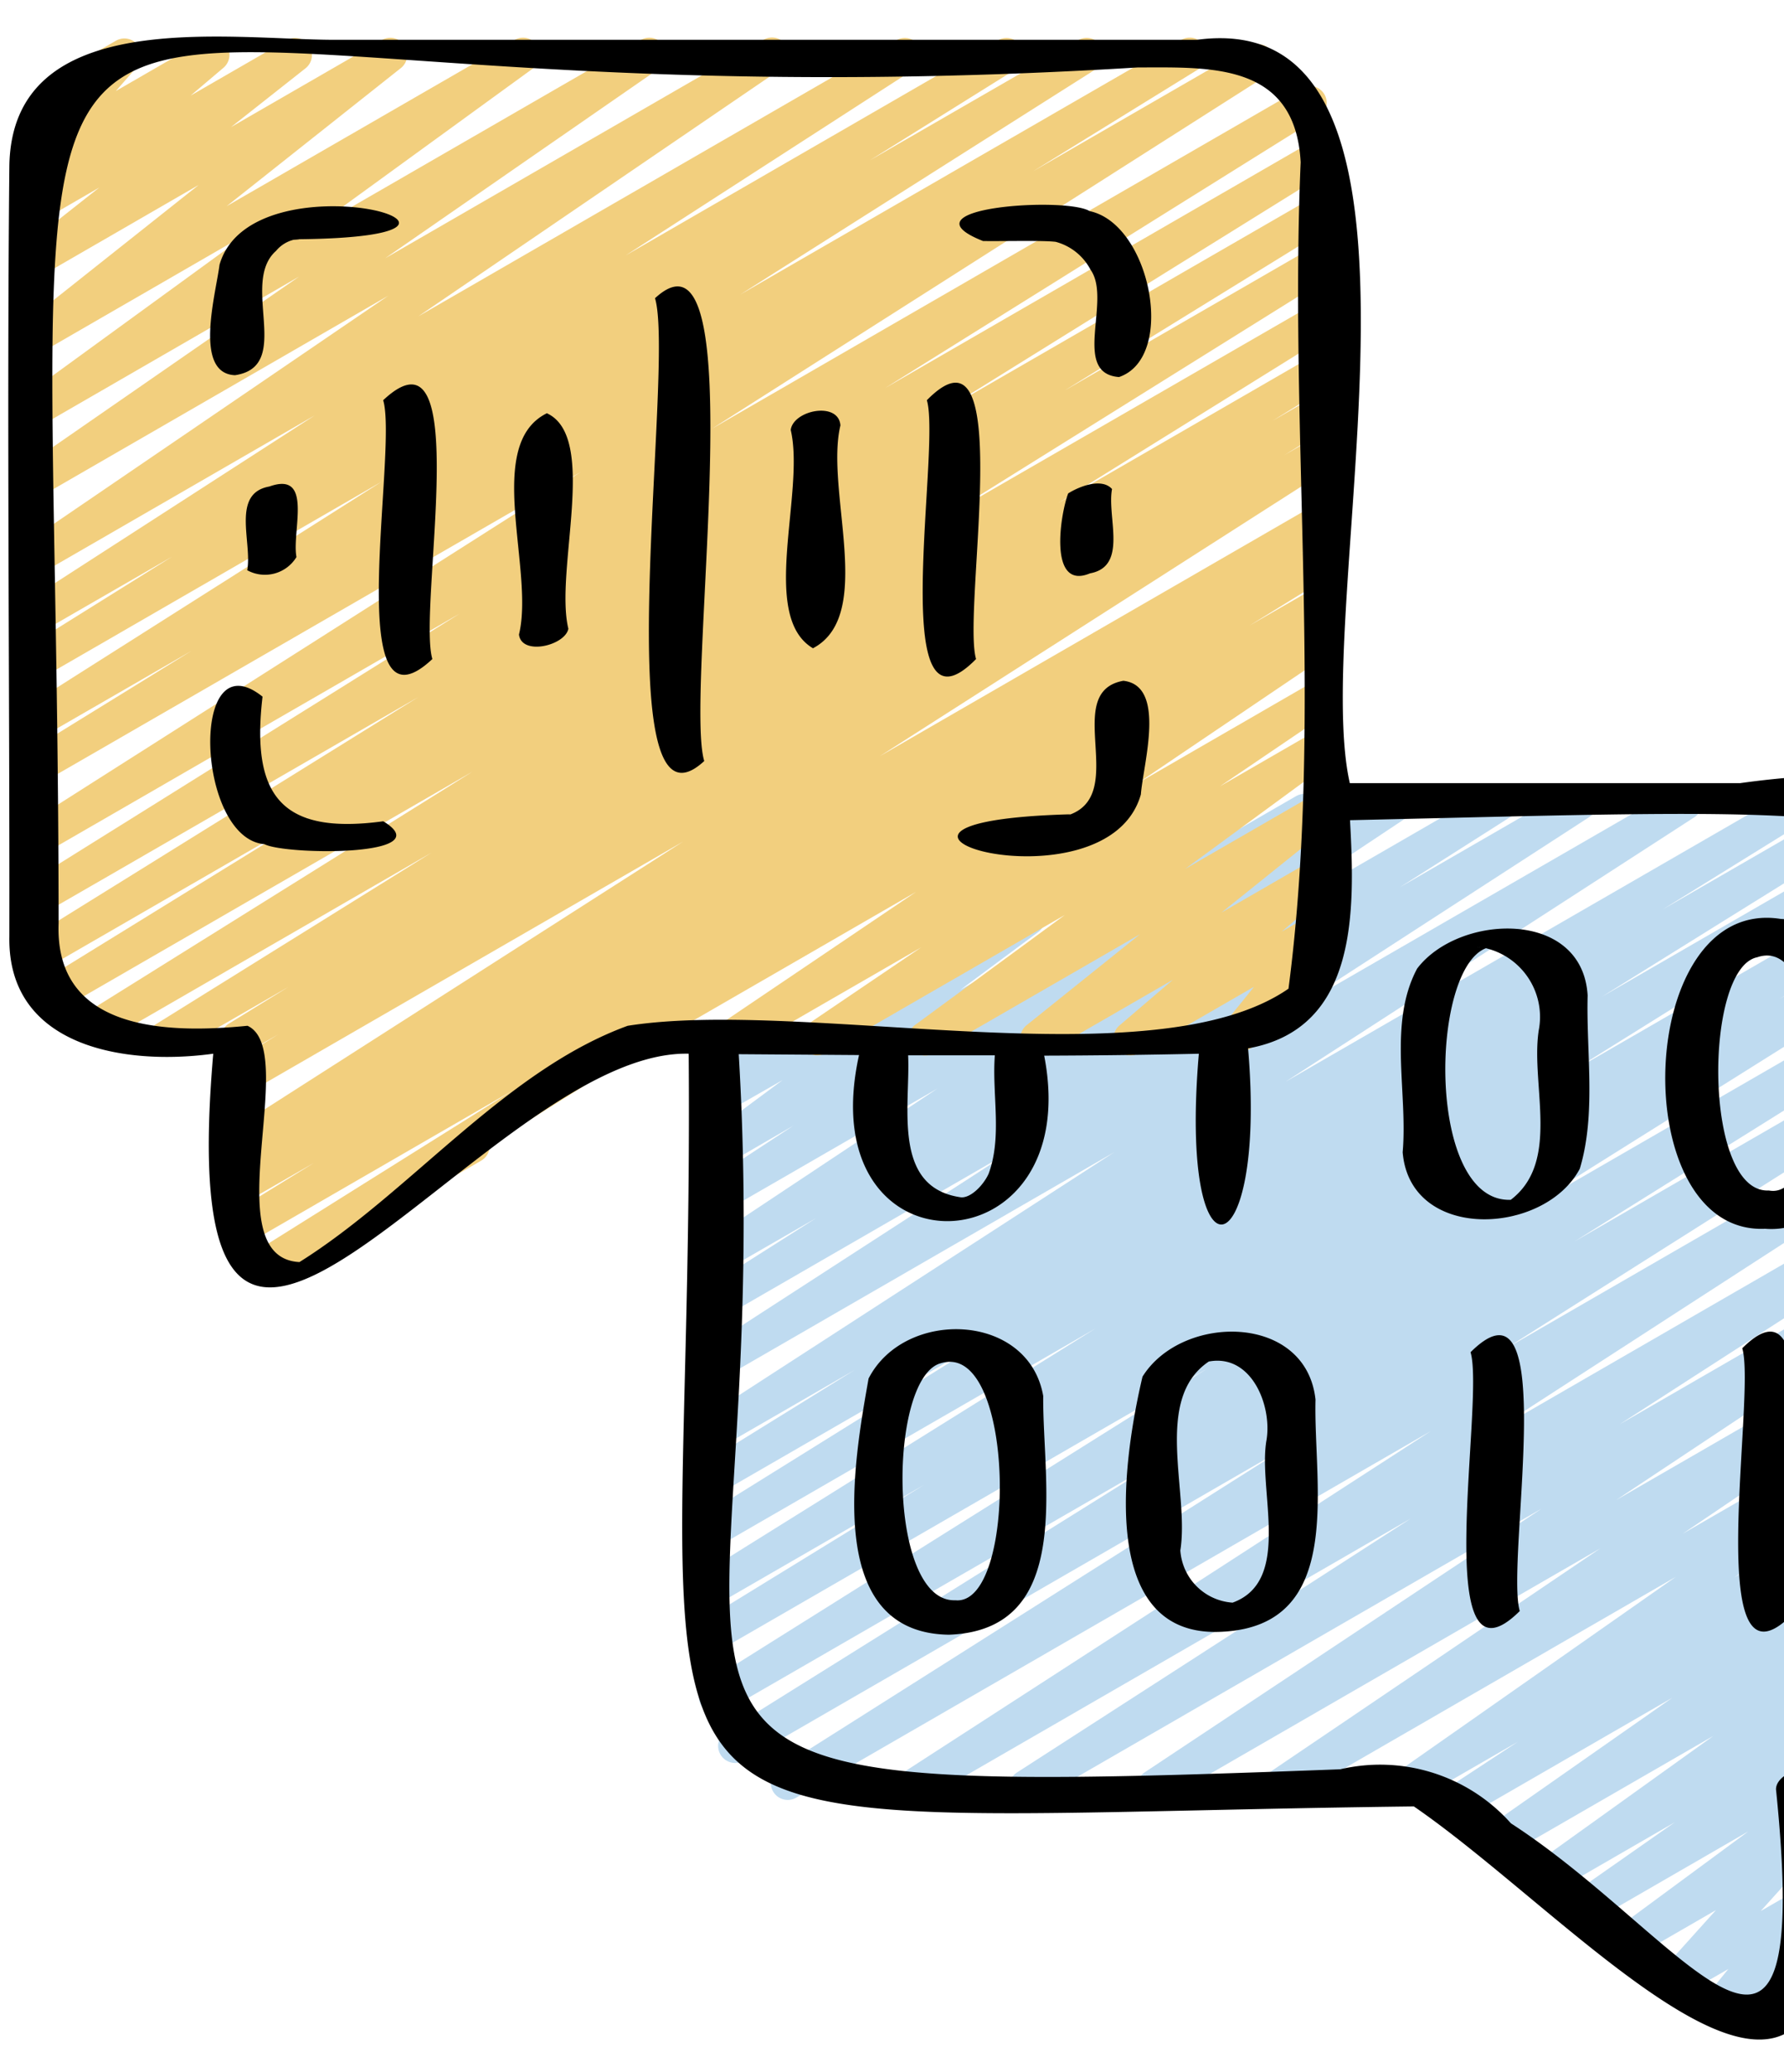 <svg width="56" height="65" fill="none" xmlns="http://www.w3.org/2000/svg"><path d="M53.887 63.605a.533.533 0 0 1-.414-.871l.78-.96-1.358.782a.533.533 0 0 1-.663-.817l1.632-1.813-2.507 1.447a.533.533 0 0 1-.582-.891l4.106-3.026-4.918 2.84a.534.534 0 0 1-.573-.899l3.184-2.228-3.811 2.2a.533.533 0 0 1-.577-.896l5.596-4.012-6.508 3.755a.534.534 0 0 1-.572-.899l5.792-4.053-6.652 3.84a.533.533 0 0 1-.56-.907l2.366-1.554-3.237 1.867a.534.534 0 0 1-.573-.898l8.767-6.142-12.192 7.04a.534.534 0 0 1-.566-.903l10.387-7.03-13.741 7.933a.533.533 0 0 1-.561-.906l12.465-8.277-15.905 9.183a.533.533 0 0 1-.556-.91l12.35-7.96-15.363 8.87a.533.533 0 0 1-.556-.91l16.55-10.704-19.913 11.496a.533.533 0 0 1-.552-.912l15.94-10.086-17.06 9.85a.534.534 0 0 1-.549-.915l13.78-8.607-13.843 7.99a.534.534 0 0 1-.55-.913l15.712-9.854-15.183 8.765a.534.534 0 0 1-.545-.916l6.86-4.213-6.315 3.645a.534.534 0 0 1-.549-.914l12.243-7.637-11.694 6.751a.533.533 0 0 1-.547-.914l9.066-5.64-8.52 4.918a.533.533 0 0 1-.546-.914l4.683-2.9-4.136 2.387a.533.533 0 0 1-.556-.909l12.837-8.308-12.281 7.09a.533.533 0 0 1-.556-.909l9.626-6.232-9.067 5.235a.534.534 0 0 1-.553-.912l3.47-2.203-2.92 1.682a.534.534 0 0 1-.561-.905l7.29-4.842-6.73 3.884a.534.534 0 0 1-.558-.907l2.767-1.813-2.208 1.28a.533.533 0 0 1-.585-.89l2.454-1.82-1.87 1.068a.527.527 0 0 1-.653-.094.534.534 0 0 1-.059-.66l.473-.719a.526.526 0 0 1-.488-.265.534.534 0 0 1 .194-.729l1.635-.945a.533.533 0 0 1 .712.754l-.401.612 7.896-4.556a.533.533 0 0 1 .584.89l-2.447 1.817 10.54-6.08a.533.533 0 0 1 .559.907l-2.774 1.822 5.158-2.983a.533.533 0 0 1 .562.905l-7.282 4.838 9.949-5.743a.533.533 0 0 1 .552.91l-3.461 2.2 5.389-3.11a.534.534 0 0 1 .555.909l-9.622 6.23 12.373-7.14a.534.534 0 0 1 .556.91l-12.85 8.309 15.972-9.218a.533.533 0 0 1 .547.914l-4.672 2.894 6.596-3.808a.534.534 0 0 1 .548.914l-9.067 5.64 10.691-6.173a.534.534 0 0 1 .55.914l-12.244 7.636 12.886-7.438a.533.533 0 0 1 .545.915l-6.856 4.215 6.759-3.903a.532.532 0 0 1 .704.774.532.532 0 0 1-.154.14l-15.717 9.856 15.199-8.774a.533.533 0 0 1 .548.914l-13.76 8.596 13.212-7.629a.533.533 0 0 1 .551.913l-15.943 10.09 15.392-8.886a.534.534 0 0 1 .556.908L46.64 45.051l15.994-9.235a.533.533 0 0 1 .554.91l-12.348 7.96 11.794-6.808a.534.534 0 0 1 .56.906L50.73 47.062l11.906-6.872a.533.533 0 0 1 .565.902l-10.383 7.027 9.813-5.667a.533.533 0 0 1 .573.898l-8.768 6.14 8.195-4.73a.533.533 0 0 1 .56.906l-2.37 1.564 1.814-1.047a.533.533 0 0 1 .571.898l-5.786 4.045 5.215-3.01a.533.533 0 0 1 .577.895l-5.6 4.018 5.024-2.9a.533.533 0 0 1 .573.898l-3.184 2.23 2.61-1.508a.533.533 0 0 1 .584.89l-6.4 4.716a.533.533 0 0 1 .082.788l-1.633 1.814.97-.56a.534.534 0 0 1 .68.799l-.78.96.1-.058a.533.533 0 0 1 .533.923l-2.614 1.51a.533.533 0 0 1-.269.074Z" fill="#BFDBF0"/><path d="M19.714 33.124a.533.533 0 0 1-.266-.995L41.3 19.51a.534.534 0 0 1 .566.904l-6.164 4.165 5.598-3.232a.533.533 0 0 1 .566.902l-3.574 2.422 3.013-1.738a.533.533 0 0 1 .582.892l-4.693 3.442 4.108-2.37a.534.534 0 0 1 .599.877l-3.56 2.857 2.96-1.707a.533.533 0 0 1 .614.868l-1.681 1.436 1.066-.616a.533.533 0 0 1 .682.796l-1.095 1.363a.534.534 0 0 1 .325.99l-2.185 1.26a.533.533 0 0 1-.682-.796l1.018-1.266-3.613 2.083a.534.534 0 0 1-.615-.866l1.683-1.438-3.994 2.304a.533.533 0 0 1-.6-.877l3.562-2.856-6.472 3.733a.533.533 0 0 1-.582-.892l4.693-3.444-7.515 4.337a.533.533 0 0 1-.565-.902l3.573-2.42-5.76 3.323a.533.533 0 0 1-.565-.902l6.16-4.16-8.776 5.066a.533.533 0 0 1-.264.075Z" fill="#F2CF7E"/><path d="M8.206 40.312a.533.533 0 0 1-.283-.985l8.149-5.103-8.294 4.792a.533.533 0 0 1-.547-.915l2.627-1.62-2.1 1.208a.534.534 0 0 1-.545-.916l1.014-.623-.474.273a.533.533 0 0 1-.555-.91l14.242-9.108-13.7 7.91a.533.533 0 0 1-.545-.916l1.538-.946-1.026.592a.534.534 0 0 1-.546-.915l1.895-1.168-3.608 2.08a.533.533 0 0 1-.548-.913l8.647-5.38L3.18 32.735a.533.533 0 0 1-.548-.914l12.202-7.613L1.92 31.665a.534.534 0 0 1-.547-.915L9.8 25.556 1.412 30.4a.533.533 0 0 1-.547-.915l12.267-7.616-11.767 6.79a.533.533 0 0 1-.548-.913l13.616-8.497-13.068 7.543a.533.533 0 0 1-.552-.91l17.427-11.08-16.875 9.736a.533.533 0 1 1-.546-.916l5.196-3.205-4.65 2.683a.534.534 0 0 1-.551-.91l11.167-7.079-10.616 6.13a.533.533 0 0 1-.548-.914l4.587-2.864-4.039 2.329a.533.533 0 0 1-.554-.91l9.066-5.848-8.512 4.914a.535.535 0 0 1-.567-.905l11.39-7.765-10.823 6.247a.533.533 0 0 1-.57-.9l8.592-5.947-8.022 4.631a.533.533 0 0 1-.58-.891L7.877 7.26l-6.512 3.76a.534.534 0 0 1-.597-.88l5.47-4.338-4.873 2.814a.533.533 0 0 1-.596-.88l2.347-1.852-1.75 1.012a.533.533 0 0 1-.612-.87l1.034-.874-.427.243a.533.533 0 0 1-.668-.813l.928-1.056a.533.533 0 0 1-.168-.99l2.186-1.258a.533.533 0 0 1 .667.813l-.669.765 2.77-1.6a.533.533 0 0 1 .61.868L5.983 3l3.023-1.744a.533.533 0 0 1 .595.878L7.253 3.987l4.732-2.73a.533.533 0 0 1 .599.878L7.116 6.468l9.032-5.212a.533.533 0 0 1 .58.893L9.636 7.301l10.476-6.045a.533.533 0 0 1 .57.9l-8.59 5.946 11.861-6.846a.533.533 0 0 1 .568.902L13.133 9.924 28.15 1.256a.533.533 0 0 1 .554.909L19.64 8.014l11.703-6.758a.533.533 0 0 1 .548.913l-4.583 2.86 6.544-3.773a.533.533 0 0 1 .552.911L23.237 9.241l13.836-7.985a.533.533 0 0 1 .547.915l-5.186 3.2 6.788-3.92a.533.533 0 0 1 .552.911L22.34 13.456 40.837 2.772a.533.533 0 0 1 .55.914l-13.605 8.49 13.516-7.804a.533.533 0 0 1 .547.915L29.57 12.911l11.734-6.772a.533.533 0 0 1 .546.916l-8.437 5.2L41.307 7.7a.533.533 0 0 1 .548.913l-12.202 7.61L41.3 9.504a.533.533 0 0 1 .548.915l-8.634 5.365 8.087-4.67a.533.533 0 0 1 .545.915l-1.902 1.174 1.357-.784a.533.533 0 0 1 .545.916l-1.535.946.99-.572a.533.533 0 0 1 .554.91l-14.24 9.107 13.686-7.903a.534.534 0 0 1 .545.915l-1.028.632.483-.278a.534.534 0 0 1 .547.916l-2.628 1.62 2.081-1.198a.534.534 0 0 1 .55.914L15.37 35.923a.533.533 0 0 1-.266.49L8.473 40.24a.533.533 0 0 1-.267.072Z" fill="#F2CF7E"/><path d="M54.614 24.57H42.371c-1.28-5.64 3.798-24.474-4.8-23.321H10.514C7.168 1.249.377.147.294 5.203c-.08 8.06.01 16.124 0 24.182-.061 3.468 3.633 4.054 6.4 3.673-1.437 16.572 8.499-.154 14.924 0 .214 26.488-4.615 23.945 22.763 23.615 5.606 3.847 14.284 14.333 12.939 0 10.29 1.26 5.303-12.374 6.4-18.502-.173-8.361 2.52-15.223-9.106-13.6Zm-34.91 7.612c-3.86 1.405-6.827 5.237-10.304 7.413-2.697-.14.036-6.65-1.631-7.413-2.513.25-6.056.17-5.929-3.212C1.813-9.022-2.925 4.488 35.716 2.116c2.264 0 4.943-.168 5.112 2.974-.37 8.581.722 17.493-.382 25.928-4.235 2.928-15.16.284-20.742 1.164Zm11.323 4.655c-.167.36-.585.785-.898.721-2.14-.328-1.549-2.89-1.623-4.449h2.722c-.093 1.228.239 2.56-.2 3.728Zm-.715.72h-.026.029-.003ZM62.15 52.89c-.138 3.151-3.307 2.614-5.547 2.614-.31 0-.854.266-.854.633 1.192 11.645-2.8 4.636-8.32 1.067a5.5 5.5 0 0 0-5.36-1.696c-25.961.98-17.552-.059-18.88-22.435l3.776.027c-1.563 7.07 7.135 6.818 5.812.019 1.619-.005 3.237-.025 4.855-.06-.645 7.534 2.146 6.796 1.545-.168 3.467-.621 3.352-4.347 3.2-7.159C70.72 25.095 60.252 24.32 62.15 52.89Z" fill="#000"/><path d="M17.166 12.965c-1.993.985-.38 4.907-.875 6.942.081.677 1.447.347 1.55-.181-.44-1.816.954-6.013-.675-6.761ZM12.028 12.556c.474 1.58-1.347 10.833 1.544 8.12-.473-1.58 1.348-10.832-1.544-8.12ZM34.215 17.988c1.206-.22.525-1.772.692-2.645-.32-.36-1.024-.086-1.377.137-.25.657-.627 3.056.685 2.508ZM8.457 15.263c-1.211.213-.534 1.754-.697 2.627a1.158 1.158 0 0 0 1.546-.414c-.154-.8.542-2.71-.85-2.213ZM25.52 20.338c1.97-1.043.37-4.942.861-6.992-.058-.764-1.478-.481-1.56.142.46 1.969-.999 5.842.698 6.85ZM30.639 20.676c-.452-1.521 1.313-11.027-1.545-8.12.453 1.522-1.313 11.028 1.545 8.12ZM22.106 23.876c-.64-2.133 1.625-17.445-1.545-14.52.641 2.13-1.625 17.446 1.545 14.52ZM7.377 11.771c1.85-.275.138-2.886 1.289-3.901a1.04 1.04 0 0 1 .554-.348c.042 0 .287-.02.095-.016 8.022-.067-1.4-2.751-2.424.8-.116.918-.825 3.412.486 3.465ZM30.86 7.562c.681.009 1.865-.024 2.278.025a1.74 1.74 0 0 1 1.094.875c.676.94-.612 3.252.894 3.367 1.813-.616.99-4.806-.924-5.206-.744-.46-5.993-.11-3.342.94ZM12.03 25.766c-3.2.433-4.154-.797-3.789-3.91-2.315-1.849-2.078 4.455.06 4.628.64.344 5.566.4 3.73-.718ZM35.262 21.358c-1.975.359.226 3.606-1.754 4.225l.094-.036c-8.64.235 1.13 3.2 2.21-.624.076-.976.807-3.413-.55-3.565ZM55.901 28.83c-4.603-.731-4.892 9.92-.494 9.72 4.105.328 4.327-9.553.494-9.72Zm-.376 8.519c-2.066.107-2.043-6.987-.364-7.317 2.332-.809 2.378 7.704.364 7.317ZM49.836 31.23c-.161-2.724-4.047-2.566-5.353-.841-.915 1.72-.289 3.869-.453 5.76.231 2.818 4.449 2.615 5.56.518.52-1.723.198-3.652.246-5.437Zm-3.392-1.504h-.008s-.002-.006.008-.005v.005Zm-.035 0c-.03 0-.038-.009 0 0Zm1.886 2.64c-.24 1.706.692 4.084-.872 5.276-2.648.098-2.545-7.215-.78-7.893a2.216 2.216 0 0 1 1.651 2.612v.005ZM41.294 43.91c-.295-2.72-4.2-2.7-5.431-.719-.593 2.52-1.484 8.248 2.529 8 3.848-.214 2.832-4.614 2.902-7.28Zm-1.536 1.258c-.286 1.56.827 4.425-1.067 5.112a1.763 1.763 0 0 1-1.64-1.638c.291-1.835-.866-4.743.894-5.927 1.329-.248 1.985 1.361 1.813 2.453ZM32.747 43.796c-.461-2.63-4.352-2.752-5.482-.548-.464 2.61-1.431 7.988 2.527 8.038 3.942-.15 2.928-4.79 2.955-7.49Zm-2.758 6.409c-2.148.082-2.117-7.022-.444-7.44 2.339-.693 2.404 7.637.442 7.44h.003ZM46.161 42.423c.459 1.537-1.324 10.97 1.545 8.12-.459-1.537 1.323-10.971-1.545-8.12ZM54.69 42.3c.448 1.483-1.305 11.225 1.552 8.366-.447-1.483 1.307-11.223-1.552-8.367Z" fill="#000"/></svg>